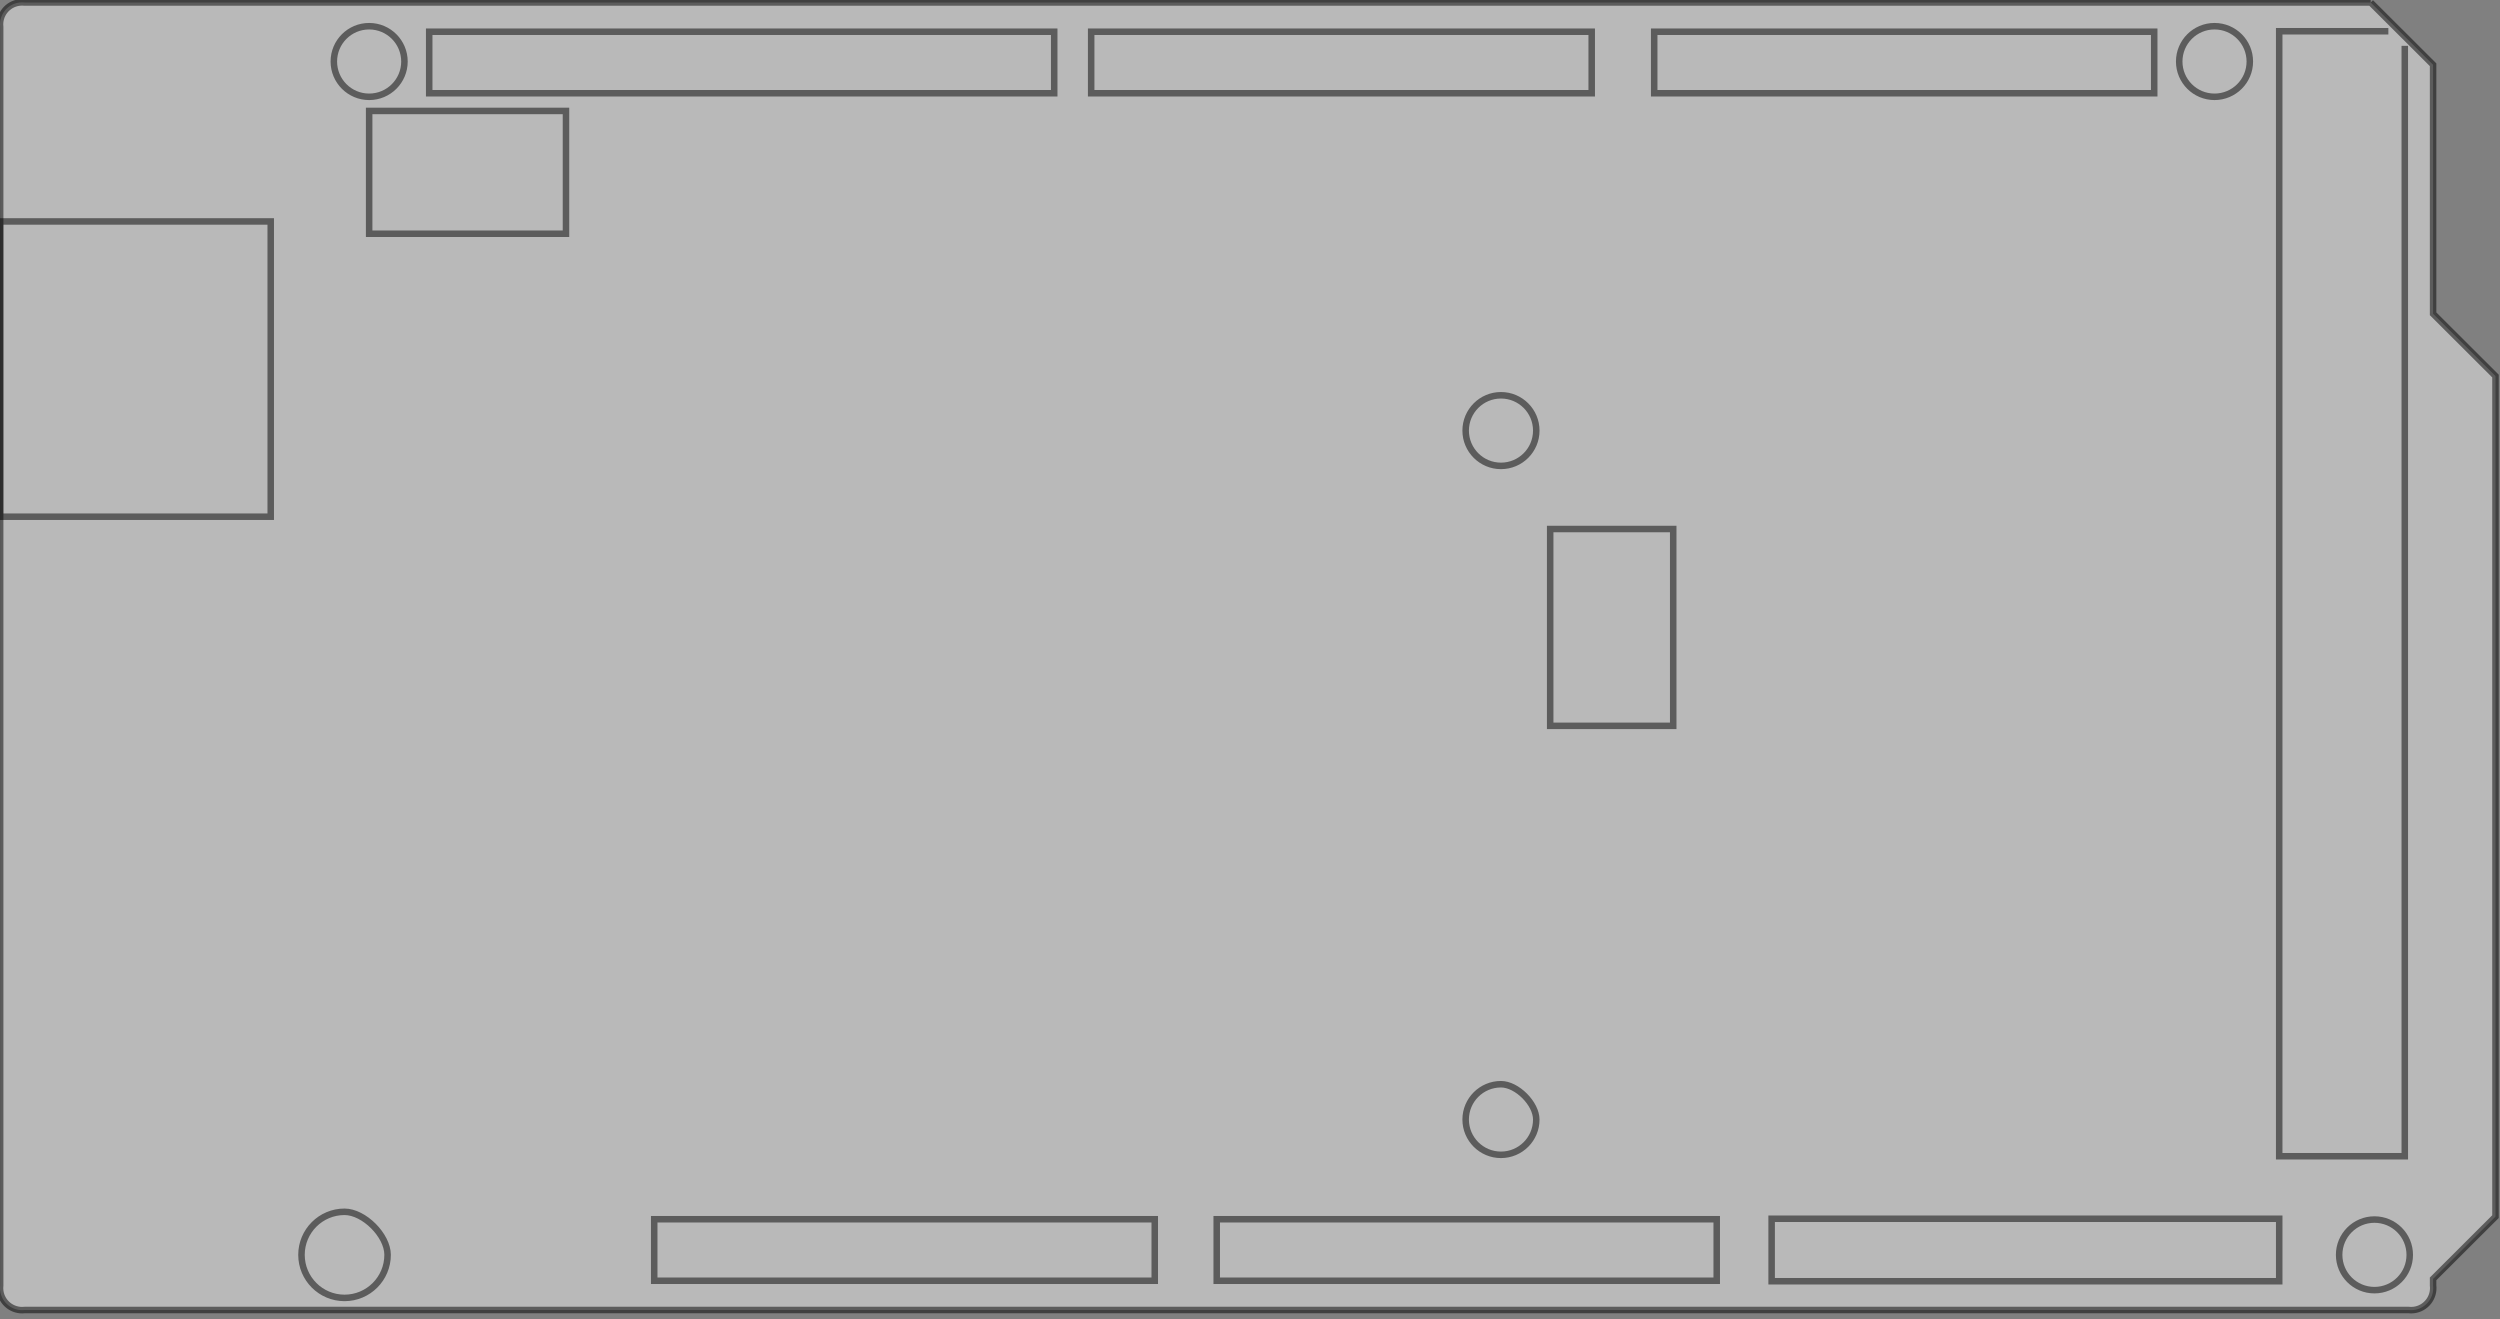 <?xml version="1.0" encoding="utf-8"?>
<!-- Generator: Adobe Illustrator 16.0.0, SVG Export Plug-In . SVG Version: 6.00 Build 0)  -->
<!DOCTYPE svg PUBLIC "-//W3C//DTD SVG 1.1//EN" "http://www.w3.org/Graphics/SVG/1.1/DTD/svg11.dtd">
<svg version="1.1" id="Ebene_1" xmlns="http://www.w3.org/2000/svg" xmlns:xlink="http://www.w3.org/1999/xlink" x="0px" y="0px"
	 width="288px" height="151.992px" viewBox="0 0 288 151.992" enable-background="new 0 0 288 151.992" xml:space="preserve">
<rect x="0" y="0" width="288" height="151.992" fill="#808080" stroke="none"/>
<g id="board">
	<g id="silkscreen_1_">
		<g>
			<g id="outline_10_">
				<path opacity="0.5" fill="#F2F2F2" d="M273.104,0.288l7.188,7.172v28.69l7.188,7.172v96.831l-7.188,7.174v0.762
					c0.162,1.396-0.838,2.66-2.234,2.824c-0.197,0.023-0.396,0.023-0.596,0H2.848c-1.397,0.164-2.663-0.834-2.829-2.229
					c-0.023-0.199-0.024-0.398-0.001-0.596V3.112C-0.146,1.715,0.855,0.45,2.252,0.288c0.198-0.023,0.397-0.023,0.595,0H273.104"/>
			</g>
		</g>
	</g>
	<g id="hole_11_">
		<g>
			<g>
				<path opacity="0.5" fill="none" stroke="#000000" stroke-width="0.75" d="M42.525,3.019c-2.246,0-4.067,1.821-4.067,4.067
					c0,2.247,1.822,4.067,4.067,4.067c2.247,0,4.068-1.821,4.068-4.067C46.592,4.84,44.771,3.019,42.525,3.019L42.525,3.019z"/>
			</g>
		</g>
	</g>
	<g id="hole_10_">
		<g>
			<g>
				<path opacity="0.5" fill="none" stroke="#000000" stroke-width="0.75" d="M39.69,139.599c-2.739,0-4.959,2.222-4.959,4.961
					s2.221,4.96,4.959,4.96c2.74,0,4.961-2.221,4.961-4.96C44.651,142.313,41.935,139.599,39.69,139.599L39.69,139.599z"/>
			</g>
		</g>
	</g>
	<g id="hole_9_">
		<g>
			<g>
				<path opacity="0.5" fill="none" stroke="#000000" stroke-width="0.75" d="M172.912,124.902c-2.246,0-4.068,1.822-4.068,4.068
					c0,2.245,1.822,4.066,4.068,4.066s4.067-1.821,4.067-4.066C176.979,127.129,174.754,124.902,172.912,124.902L172.912,124.902z"
					/>
			</g>
		</g>
	</g>
	<g id="hole_8_">
		<g>
			<g>
				<path opacity="0.5" fill="none" stroke="#000000" stroke-width="0.75" d="M172.912,45.536c-2.246,0-4.068,1.822-4.068,4.068
					c0,2.246,1.822,4.067,4.068,4.067s4.067-1.821,4.067-4.067C176.979,47.358,175.158,45.536,172.912,45.536L172.912,45.536z"/>
			</g>
		</g>
	</g>
	<g id="hole_7_">
		<g>
			<g>
				<path opacity="0.5" fill="none" stroke="#000000" stroke-width="0.75" d="M255.112,3.019c-2.246,0-4.067,1.822-4.067,4.067
					c0,2.246,1.821,4.067,4.067,4.067s4.067-1.821,4.067-4.067C259.18,4.841,257.358,3.019,255.112,3.019L255.112,3.019z"/>
			</g>
		</g>
	</g>
	<g id="hole_6_">
		<g>
			<g>
				<path opacity="0.5" fill="none" stroke="#000000" stroke-width="0.75" d="M273.536,140.492c-2.246,0-4.067,1.821-4.067,4.067
					s1.821,4.067,4.067,4.067s4.067-1.821,4.067-4.067S275.782,140.492,273.536,140.492L273.536,140.492z"/>
			</g>
		</g>
	</g>
	
		<rect x="140.166" y="140.456" fill="none" stroke="#000000" stroke-width="0.75" stroke-opacity="0.5" width="57.6" height="7.087"/>
	
		<rect x="204.092" y="140.4" fill="none" stroke="#000000" stroke-width="0.75" stroke-opacity="0.5" width="58.473" height="7.199"/>
	
		<rect x="190.564" y="3.656" fill="none" stroke="#000000" stroke-width="0.75" stroke-opacity="0.5" width="57.602" height="7.087"/>
	
		<rect x="125.703" y="3.656" fill="none" stroke="#000000" stroke-width="0.75" stroke-opacity="0.5" width="57.662" height="7.087"/>
	
		<rect x="49.444" y="3.656" fill="none" stroke="#000000" stroke-width="0.75" stroke-opacity="0.5" width="72.001" height="7.087"/>
	
		<rect x="42.526" y="12.78" fill="none" stroke="#000000" stroke-width="0.75" stroke-opacity="0.5" width="22.675" height="14.147"/>
	
		<rect x="0.008" y="25.511" fill="none" stroke="#000000" stroke-width="0.75" stroke-opacity="0.5" width="31.179" height="34.014"/>
	
		<rect x="178.581" y="60.942" fill="none" stroke="#000000" stroke-width="0.75" stroke-opacity="0.5" width="14.173" height="22.675"/>
	<polyline fill="none" stroke="#000000" stroke-width="0.75" stroke-opacity="0.5" points="275.14,3.6 262.564,3.6 262.564,133.199 
		277.031,133.199 277.031,5.28 	"/>
	
		<rect x="75.365" y="140.456" fill="none" stroke="#000000" stroke-width="0.75" stroke-opacity="0.5" width="57.662" height="7.087"/>
</g>
<g id="silkscreen">
	<g>
		<g>
			<path opacity="0.5" fill="none" stroke="#000000" stroke-width="0.75" d="M273.104,0.288l7.188,7.172v28.69l7.188,7.172v96.831
				l-7.188,7.174v0.762c0.162,1.396-0.838,2.66-2.234,2.824c-0.197,0.023-0.396,0.023-0.596,0H2.848
				c-1.397,0.164-2.663-0.834-2.829-2.229c-0.023-0.199-0.024-0.398-0.001-0.596V3.112C-0.146,1.715,0.855,0.45,2.252,0.288
				c0.198-0.023,0.397-0.023,0.595,0H273.104"/>
		</g>
	</g>
</g>
</svg>
